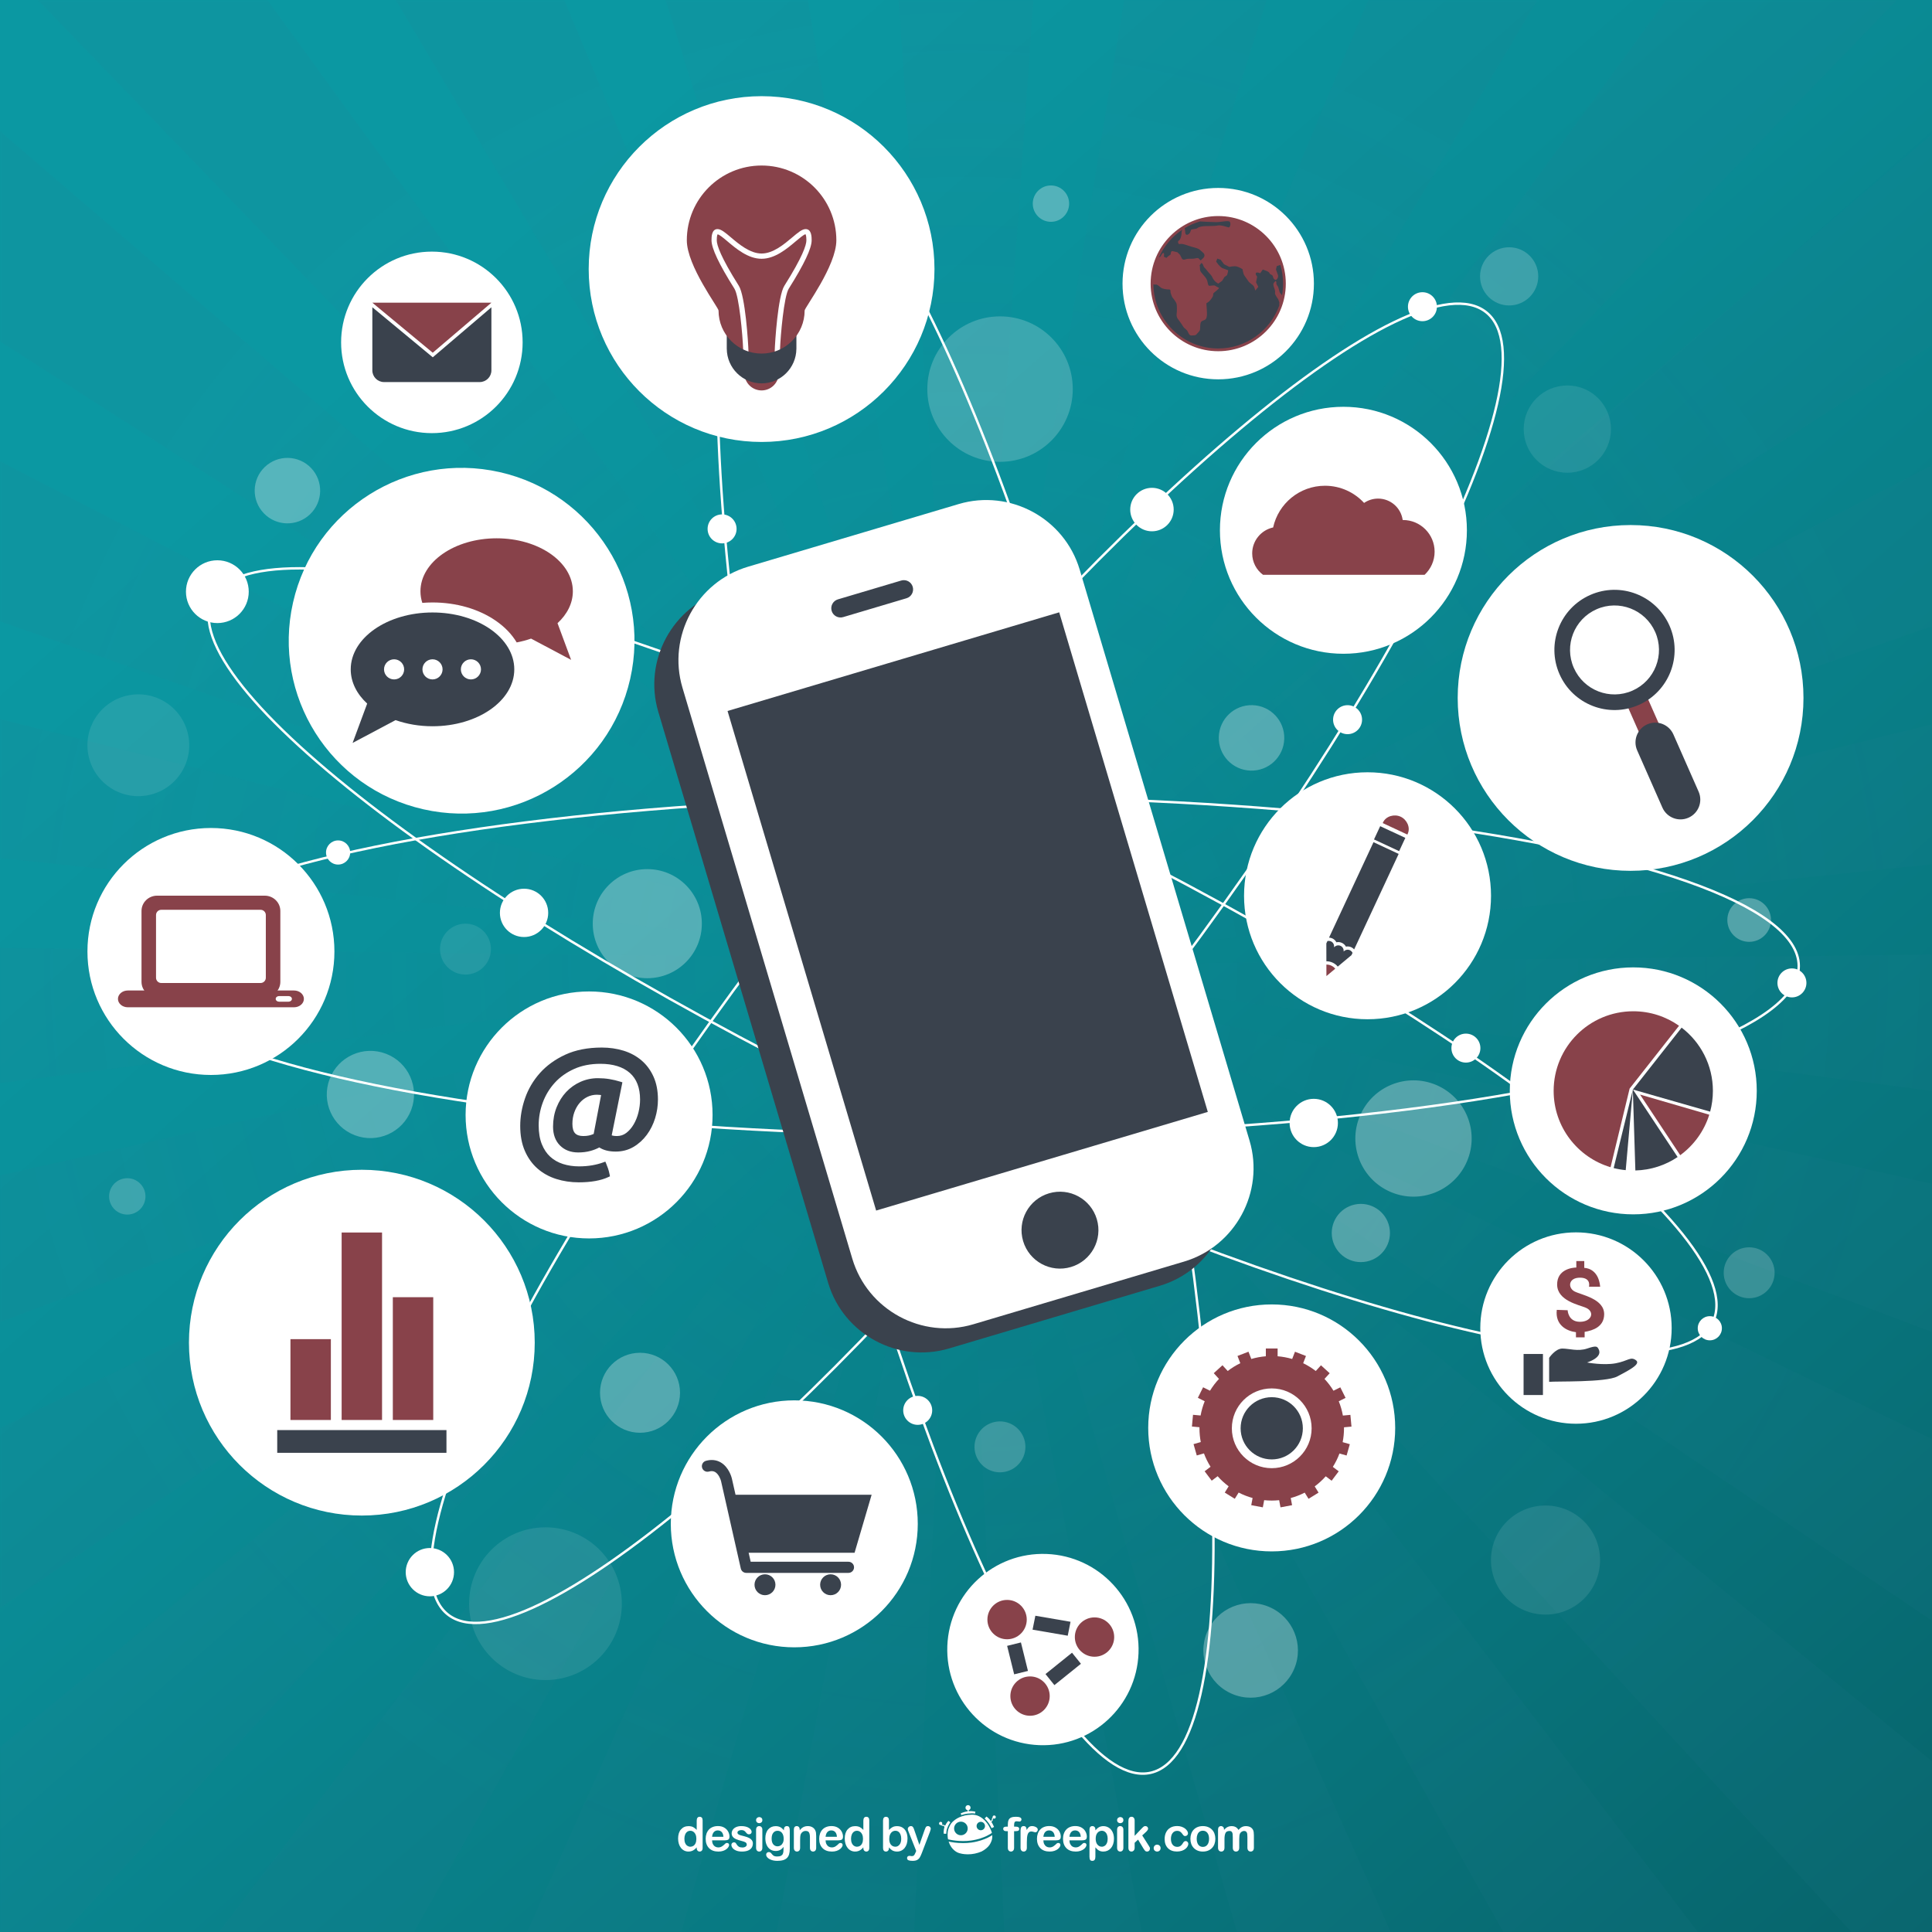 <?xml version="1.0" encoding="utf-8"?>
<!-- Generator: Adobe Illustrator 27.5.0, SVG Export Plug-In . SVG Version: 6.00 Build 0)  -->
<svg version="1.1" xmlns="http://www.w3.org/2000/svg" xmlns:xlink="http://www.w3.org/1999/xlink" x="0px" y="0px"
	 viewBox="0 0 800 800" style="enable-background:new 0 0 800 800;" xml:space="preserve">
<rect x="0" y="0" width="800" height="800" fill="#333333" stroke="none"/>
<g id="Background">
	<g>
		<linearGradient id="SVGID_1_" gradientUnits="userSpaceOnUse" x1="161.638" y1="128.922" x2="773.639" y2="824.922">
			<stop  offset="0" style="stop-color:#0B98A2"/>
			<stop  offset="0.276" style="stop-color:#0A8E98"/>
			<stop  offset="0.749" style="stop-color:#08747C"/>
			<stop  offset="1" style="stop-color:#07646B"/>
		</linearGradient>
		<rect style="fill:url(#SVGID_1_);" width="800" height="800"/>
		<defs>
			<filter id="Adobe_OpacityMaskFilter" filterUnits="userSpaceOnUse" x="0" y="0" width="800" height="800">
				<feColorMatrix  type="matrix" values="1 0 0 0 0  0 1 0 0 0  0 0 1 0 0  0 0 0 1 0"/>
			</filter>
		</defs>
		
			<mask maskUnits="userSpaceOnUse" x="0" y="0" width="800" height="800" id="SVGID_00000126307808724990872320000012078786210559903126_">
			<g style="filter:url(#Adobe_OpacityMaskFilter);">
				
					<radialGradient id="SVGID_00000013193979878173230370000013377864681635232414_" cx="400" cy="400" r="543.004" gradientUnits="userSpaceOnUse">
					<stop  offset="0.427" style="stop-color:#000000"/>
					<stop  offset="0.476" style="stop-color:#090909"/>
					<stop  offset="0.554" style="stop-color:#212121"/>
					<stop  offset="0.653" style="stop-color:#484848"/>
					<stop  offset="0.768" style="stop-color:#7E7E7E"/>
					<stop  offset="0.896" style="stop-color:#C2C2C2"/>
					<stop  offset="1" style="stop-color:#FFFFFF"/>
				</radialGradient>
				<rect style="fill:url(#SVGID_00000013193979878173230370000013377864681635232414_);" width="800" height="800"/>
			</g>
		</mask>
		
			<radialGradient id="SVGID_00000000222422912434710440000016127851746688159420_" cx="400" cy="400" r="400" gradientUnits="userSpaceOnUse">
			<stop  offset="0" style="stop-color:#277B9A;stop-opacity:0"/>
			<stop  offset="1" style="stop-color:#2F7C92"/>
		</radialGradient>
		
			<polygon style="opacity:0.3;mask:url(#SVGID_00000126307808724990872320000012078786210559903126_);fill:url(#SVGID_00000000222422912434710440000016127851746688159420_);" points="
			800,55.57 401.064,398.161 785.453,0 689.899,0 400.9,397.599 636.587,0 566.542,0 400.609,397.093 524.48,0 465.487,0 
			400.206,396.681 427.888,0 372.089,0 399.72,396.346 334.521,0 275.625,0 399.172,396.145 233.665,0 163.844,0 398.593,396.078 
			110.738,0 15.622,0 398.012,396.144 0,54.301 0,141.384 397.462,396.342 0,190.976 0,257.291 396.975,396.663 0,297.746 
			0,355.321 396.574,397.086 0,392.529 0,448.507 396.282,397.592 0,486.715 0,547.472 396.112,398.151 0,591.418 0,665.771 
			396.079,398.732 0,723.4 0,800 26.708,800 396.179,399.308 90.657,800 171.436,800 396.41,399.843 218.318,800 282.059,800 
			396.756,400.315 321.536,800 378.522,800 397.203,400.691 415.859,800 472.799,800 397.724,400.95 512.212,800 575.8,800 
			398.292,401.087 622.532,800 703,800 398.877,401.09 766.657,800 800,800 800,729.335 399.445,400.956 800,671.05 800,595.907 
			399.965,400.694 800,551.523 800,490.214 400.415,400.32 800,451.686 800,395.29 400.764,399.853 800,357.833 800,299.922 
			400.995,399.317 800,259.263 800,192.665 401.099,398.742 800,142.899 		"/>
	</g>
</g>
<g id="Objects">
	<g>
		<g>
			<g>
				<g>
					<g>
						<g>
							<ellipse style="fill:none;stroke:#FFFFFF;stroke-miterlimit:10;" cx="400" cy="400" rx="344.828" ry="70.02"/>
							<path style="fill:none;stroke:#FFFFFF;stroke-miterlimit:10;" d="M615.391,129.284
								c30.234,24.111-41.514,164.359-160.253,313.253c-118.739,148.894-239.506,250.052-269.74,225.941
								c-30.234-24.111,41.514-164.359,160.253-313.254S585.156,105.173,615.391,129.284z"/>
							<path style="fill:none;stroke:#FFFFFF;stroke-miterlimit:10;" d="M323.033,61.693
								c37.702-8.605,102.618,134.933,144.995,320.601c42.378,185.668,46.169,343.158,8.468,351.764
								c-37.701,8.604-102.618-134.933-144.995-320.602C289.123,227.788,285.332,70.298,323.033,61.693z"/>
							<path style="fill:none;stroke:#FFFFFF;stroke-miterlimit:10;" d="M87.907,248.125c16.779-34.841,169.477,3.899,341.059,86.53
								c171.583,82.629,297.078,177.859,280.3,212.701c-16.779,34.841-169.476-3.899-341.059-86.53
								C196.623,378.196,71.128,282.966,87.907,248.125z"/>
						</g>
						<g>
							<circle style="opacity:0.2;fill:#FFFFFF;" cx="414.095" cy="161.116" r="30.116"/>
							
								<ellipse transform="matrix(0.028 -1 1 0.028 198.056 814.979)" style="opacity:0.3;fill:#FFFFFF;" cx="517.994" cy="305.672" rx="13.552" ry="13.553"/>
							<circle style="opacity:0.1;fill:#FFFFFF;" cx="648.999" cy="177.679" r="18.069"/>
							
								<ellipse transform="matrix(0.723 -0.691 0.691 0.723 -107.454 138.388)" style="opacity:0.3;fill:#FFFFFF;" cx="118.958" cy="203.278" rx="13.552" ry="13.552"/>
							
								<ellipse transform="matrix(0.973 -0.23 0.23 0.973 -69.39 21.404)" style="opacity:0.1;fill:#FFFFFF;" cx="57.22" cy="308.684" rx="21.081" ry="21.081"/>
							<circle style="opacity:0.3;fill:#FFFFFF;" cx="268.032" cy="382.468" r="22.587"/>
							<circle style="opacity:0.1;fill:#FFFFFF;" cx="192.742" cy="393.008" r="10.54"/>
							
								<ellipse transform="matrix(0.356 -0.934 0.934 0.356 -324.63 435.306)" style="opacity:0.3;fill:#FFFFFF;" cx="153.591" cy="453.24" rx="18.069" ry="18.069"/>
							<circle style="opacity:0.3;fill:#FFFFFF;" cx="265.021" cy="576.716" r="16.563"/>
							<circle style="opacity:0.1;fill:#FFFFFF;" cx="225.87" cy="664.052" r="31.621"/>
							
								<ellipse transform="matrix(0.38 -0.925 0.925 0.38 -297.648 754.418)" style="opacity:0.2;fill:#FFFFFF;" cx="414.095" cy="599.303" rx="10.541" ry="10.541"/>
							
								<ellipse transform="matrix(0.387 -0.922 0.922 0.387 -312.896 896.432)" style="opacity:0.3;fill:#FFFFFF;" cx="517.994" cy="683.627" rx="19.575" ry="19.575"/>
							
								<ellipse transform="matrix(0.979 -0.206 0.206 0.979 -92.999 126.829)" style="opacity:0.3;fill:#FFFFFF;" cx="563.168" cy="510.461" rx="12.047" ry="12.047"/>
							
								<ellipse transform="matrix(0.388 -0.921 0.921 0.388 -76.047 828.044)" style="opacity:0.3;fill:#FFFFFF;" cx="585.755" cy="471.31" rx="24.093" ry="24.093"/>
							<circle style="opacity:0.1;fill:#FFFFFF;" cx="639.964" cy="645.982" r="22.587"/>
							<circle style="opacity:0.2;fill:#FFFFFF;" cx="724.288" cy="527.024" r="10.541"/>
							<circle style="opacity:0.3;fill:#FFFFFF;" cx="724.288" cy="380.962" r="9.034"/>
							<circle style="opacity:0.2;fill:#FFFFFF;" cx="624.906" cy="114.436" r="12.047"/>
							<circle style="opacity:0.3;fill:#FFFFFF;" cx="435.176" cy="84.32" r="7.529"/>
							<circle style="opacity:0.2;fill:#FFFFFF;" cx="52.703" cy="495.402" r="7.529"/>
						</g>
						<g>
							<g>
								<circle style="fill:#FFFFFF;" cx="477" cy="211" r="9"/>
							</g>
							<circle style="fill:#FFFFFF;" cx="558" cy="298" r="6"/>
							<circle style="fill:#FFFFFF;" cx="742" cy="407" r="6"/>
							<circle style="fill:#FFFFFF;" cx="178" cy="651" r="10"/>
							<circle style="fill:#FFFFFF;" cx="380" cy="584" r="6"/>
							<circle style="fill:#FFFFFF;" cx="607" cy="434" r="6"/>
							<circle style="fill:#FFFFFF;" cx="708" cy="550" r="5"/>
							<circle style="fill:#FFFFFF;" cx="217" cy="378" r="10"/>
							<circle style="fill:#FFFFFF;" cx="140" cy="353" r="5"/>
							<circle style="fill:#FFFFFF;" cx="90" cy="245" r="13"/>
							<circle style="fill:#FFFFFF;" cx="299" cy="219" r="6"/>
							<circle style="fill:#FFFFFF;" cx="589" cy="127" r="6"/>
							<circle style="fill:#FFFFFF;" cx="544" cy="465" r="10"/>
						</g>
					</g>
					<g>
						<g>
							
								<ellipse transform="matrix(0.221 -0.975 0.975 0.221 -109.75 393.124)" style="fill:#FFFFFF;" cx="191.218" cy="265.264" rx="71.591" ry="71.592"/>
							<g>
								<path style="fill:#3A424D;" d="M179.091,253.612c-18.7,0-33.862,10.547-33.862,23.557c0,5.32,2.538,10.226,6.813,14.169
									l-6.035,16.294l17.796-9.446c4.594,1.62,9.786,2.54,15.288,2.54c18.702,0,33.864-10.547,33.864-23.557
									C212.955,264.159,197.793,253.612,179.091,253.612z"/>
								<g>
									<path style="fill:#FFFFFF;" d="M163.184,281.338c-2.3,0-4.169-1.871-4.169-4.169c0-2.299,1.869-4.169,4.169-4.169
										s4.168,1.87,4.168,4.169C167.352,279.467,165.484,281.338,163.184,281.338z"/>
									<path style="fill:#FFFFFF;" d="M179.093,281.338c-2.298,0-4.169-1.871-4.169-4.169c0-2.299,1.871-4.169,4.169-4.169
										c2.298,0,4.169,1.87,4.169,4.169C183.262,279.467,181.391,281.338,179.093,281.338z"/>
									<path style="fill:#FFFFFF;" d="M195,281.338c-2.298,0-4.169-1.871-4.169-4.169c0-2.299,1.871-4.169,4.169-4.169
										c2.299,0,4.168,1.87,4.168,4.169C199.168,279.467,197.299,281.338,195,281.338z"/>
								</g>
								<g>
									<path style="fill:#88424A;" d="M237.205,244.847c0-12.123-14.126-21.949-31.552-21.949
										c-17.425,0-31.551,9.827-31.551,21.949c0,1.647,0.27,3.249,0.764,4.793c1.395-0.112,2.806-0.174,4.226-0.174
										c9.885,0,19.228,2.714,26.313,7.642c3.694,2.57,6.57,5.592,8.549,8.908c2.073-0.395,4.067-0.922,5.946-1.586l16.583,8.803
										l-5.624-15.183C234.841,254.374,237.205,249.803,237.205,244.847z"/>
								</g>
							</g>
						</g>
						<g>
							<g>
								<g>
									<path style="fill:#FFFFFF;" d="M577.72,591.268c0-28.24-22.894-51.134-51.134-51.134c-28.24,0-51.133,22.893-51.133,51.134
										c0,28.24,22.893,51.133,51.133,51.133C554.825,642.4,577.72,619.508,577.72,591.268z"/>
								</g>
							</g>
							<g>
								<path style="fill:#88424A;" d="M556.522,591.43c0-0.14-0.004-0.277-0.006-0.416l3.102-0.288l-0.45-4.857l-3.109,0.288
									c-0.367-2.054-0.942-4.035-1.705-5.922l2.818-1.402l-2.175-4.366l-2.831,1.409c-1.073-1.757-2.321-3.396-3.722-4.891
									l2.149-2.358l-3.603-3.285l-2.157,2.364c-1.617-1.244-3.363-2.329-5.219-3.226l1.16-2.993l-4.548-1.763l-1.164,2.999
									c-1.933-0.569-3.95-0.949-6.026-1.117v-3.232h-4.877v3.232c-2.075,0.168-4.091,0.548-6.023,1.116l-1.167-3.008l-4.548,1.762
									l1.164,3.002c-1.853,0.897-3.6,1.979-5.216,3.224l-2.17-2.38l-3.605,3.286l2.162,2.371
									c-1.397,1.493-2.646,3.128-3.717,4.884l-2.857-1.421l-2.173,4.366l2.838,1.413c-0.761,1.883-1.337,3.859-1.705,5.91
									l-3.14-0.291l-0.45,4.858l3.128,0.29c-0.001,0.146-0.005,0.295-0.005,0.442c0,1.949,0.188,3.853,0.544,5.698l-2.997,0.852
									l1.335,4.692l2.974-0.847c0.725,1.951,1.645,3.805,2.739,5.54l-2.458,1.857l2.94,3.892l2.446-1.848
									c1.369,1.547,2.897,2.952,4.56,4.188l-1.605,2.592l4.147,2.567l1.596-2.577c1.824,0.942,3.759,1.7,5.778,2.254l-0.556,2.971
									l4.795,0.895l0.555-2.967c1.027,0.108,2.071,0.163,3.13,0.163c1.037,0,2.063-0.053,3.074-0.156l0.555,2.966l4.795-0.896
									l-0.554-2.961c2.022-0.55,3.959-1.304,5.785-2.243l1.59,2.567l4.148-2.567l-1.597-2.575
									c1.666-1.235,3.196-2.638,4.571-4.185l2.433,1.836l2.94-3.892l-2.436-1.84c1.098-1.735,2.022-3.593,2.748-5.545l2.953,0.839
									l1.334-4.691l-2.969-0.844C556.33,595.307,556.522,593.391,556.522,591.43z M526.599,607.944
									c-9.121,0-16.516-7.393-16.516-16.515c0-9.122,7.394-16.516,16.516-16.516c9.122,0,16.516,7.393,16.516,16.516
									C543.114,600.551,535.721,607.944,526.599,607.944z"/>
								<path style="fill:#3A424D;" d="M526.6,578.544c-7.116,0-12.885,5.77-12.885,12.886c0,7.115,5.769,12.885,12.885,12.885
									c7.116,0,12.884-5.77,12.884-12.885C539.483,584.313,533.716,578.544,526.6,578.544z"/>
							</g>
						</g>
						<g>
							<g>
								<g>
									<path style="fill:#FFFFFF;" d="M216.41,141.77c0-20.755-16.826-37.581-37.582-37.581c-20.755,0-37.58,16.826-37.58,37.581
										c0,20.755,16.825,37.581,37.58,37.581C199.584,179.351,216.41,162.525,216.41,141.77z"/>
								</g>
							</g>
							<g>
								<g>
									<path style="fill:#3A424D;" d="M179.2,147.954l-25.022-20.732v2.955v17.066v6.122c0,2.662,2.178,4.84,4.84,4.84h39.622
										c2.662,0,4.84-2.178,4.84-4.84v-6.122v-17.066v-2.932L179.2,147.954z"/>
								</g>
								<polygon style="fill:#88424A;" points="179.186,146.058 154.178,125.336 203.48,125.336 								"/>
							</g>
						</g>
						<g>
							<g>
								<g>
									<path style="fill:#FFFFFF;" d="M746.781,289c0-39.539-32.053-71.591-71.592-71.591c-39.538,0-71.589,32.052-71.589,71.591
										s32.051,71.592,71.589,71.592C714.728,360.592,746.781,328.539,746.781,289z"/>
								</g>
							</g>
							<g>
								<g>
									<path style="fill:#88424A;" d="M693.251,325.18c-2.266,0.998-4.91-0.027-5.908-2.292l-13.824-31.355l8.196-3.616
										l13.826,31.357C696.539,321.537,695.513,324.182,693.251,325.18z"/>
								</g>
								<g>
									<path style="fill:#3A424D;" d="M699.164,338.596c-4.141,1.826-8.978-0.051-10.803-4.191l-10.441-23.678
										c-1.824-4.142,0.052-8.979,4.191-10.806c4.145-1.826,8.983,0.053,10.808,4.193l10.438,23.678
										C705.184,331.933,703.306,336.77,699.164,338.596z"/>
								</g>
								<path style="fill:#3A424D;" d="M658.493,246.354c-12.577,5.546-18.276,20.238-12.73,32.813
									c5.546,12.577,20.234,18.277,32.811,12.731c12.578-5.545,18.278-20.235,12.732-32.813
									C685.763,246.509,671.071,240.808,658.493,246.354z M675.965,285.976c-9.306,4.104-20.175-0.115-24.279-9.421
									c-4.102-9.304,0.116-20.174,9.42-24.278c9.306-4.102,20.175,0.116,24.277,9.421
									C689.484,271.004,685.269,281.872,675.965,285.976z"/>
							</g>
						</g>
						<g>
							<g>
								<g>
									<path style="fill:#FFFFFF;" d="M138.474,393.987c0-28.24-22.894-51.133-51.134-51.133
										c-28.24,0-51.132,22.893-51.132,51.133c0,28.24,22.893,51.132,51.132,51.132
										C115.58,445.119,138.474,422.227,138.474,393.987z"/>
								</g>
							</g>
							<g>
								<path style="fill:#88424A;" d="M109.634,370.878h-44.59c-3.554,0-6.447,2.838-6.447,6.326v29.358
									c0,3.488,2.893,6.326,6.447,6.326h44.59c3.557,0,6.449-2.838,6.449-6.326v-29.358
									C116.083,373.716,113.191,370.878,109.634,370.878z M110.072,378.892v25.983c0,1.193-0.971,2.165-2.165,2.165H66.774
									c-1.194,0-2.166-0.972-2.166-2.165v-25.983c0-1.193,0.972-2.164,2.166-2.164h41.133
									C109.101,376.728,110.072,377.698,110.072,378.892z"/>
								<path style="fill:#88424A;" d="M121.739,410.14H52.941c-2.264,0-4.099,1.558-4.099,3.478c0,1.92,1.835,3.478,4.099,3.478
									h68.798c2.264,0,4.098-1.558,4.098-3.478C125.837,411.697,124.003,410.14,121.739,410.14z M119.504,414.775h-3.975
									c-0.754,0-1.365-0.519-1.365-1.158c0-0.641,0.611-1.16,1.365-1.16h3.975c0.754,0,1.366,0.52,1.366,1.16
									C120.87,414.257,120.258,414.775,119.504,414.775z"/>
							</g>
						</g>
						<g>
							<g>
								<g>
									<path style="fill:#FFFFFF;" d="M692.202,549.917c0-21.884-17.741-39.624-39.624-39.624
										c-21.884,0-39.623,17.74-39.623,39.624s17.739,39.624,39.623,39.624C674.461,589.541,692.202,571.801,692.202,549.917z"/>
								</g>
							</g>
							<g>
								<g>
									<rect x="630.881" y="560.653" style="fill:#3A424D;" width="8.017" height="16.997"/>
									<path style="fill:#3A424D;" d="M641.466,572.198v-9.942c0,0,2.566-3.848,5.451-3.848c2.888,0,6.414,1.282,10.263,0
										c3.85-1.283,4.17-0.963,4.812,0.32c0.641,1.282,0.64,3.527-4.812,5.452c0,0,6.737,1.283,11.868,0.321
										c5.132-0.963,6.093-2.887,8.337-1.283c2.246,1.604-2.886,4.169-7.695,6.734
										C664.878,572.519,644.031,571.879,641.466,572.198z"/>
								</g>
								<path style="fill:#88424A;" d="M664.251,544.332c0.149-6.59-9.436-8.087-12.282-9.586c-2.844-1.497-2.548-5.69,2.246-5.69
									c4.793,0,3.746,3.743,3.746,3.743h4.641c-0.749-7.938-6.59-7.787-6.59-7.787v-2.845h-3.294v2.694
									c-1.647,0-8.083,0.749-7.938,7.189c0.148,6.59,9.057,8.261,11.832,9.437c3.894,1.646,2.545,5.841-2.398,5.841
									c-4.941,0-5.09-4.793-5.09-4.793l-4.495-0.15c-0.727,6.4,4.201,8.78,7.939,9.249v2.135h3.593v-2.27
									C659.765,550.904,664.137,549.334,664.251,544.332z"/>
							</g>
						</g>
						<g>
							<g>
								<g>
									<path style="fill:#FFFFFF;" d="M295.06,461.673c0-28.24-22.894-51.133-51.134-51.133c-28.24,0-51.132,22.893-51.132,51.133
										c0,28.241,22.893,51.134,51.132,51.134C272.167,512.807,295.06,489.914,295.06,461.673z"/>
								</g>
							</g>
							<path style="fill:#3A424D;" d="M270.618,445.844c-1.214-2.705-2.901-4.986-5.018-6.781c-2.104-1.785-4.6-3.132-7.419-4.001
								c-2.791-0.858-5.812-1.294-8.98-1.294c-5.805,0-10.898,0.995-15.14,2.957c-4.231,1.961-7.776,4.534-10.536,7.649
								c-2.756,3.111-4.822,6.629-6.138,10.454c-1.311,3.805-1.976,7.637-1.976,11.388c0,3.94,0.644,7.416,1.913,10.331
								c1.271,2.926,3.039,5.392,5.253,7.332c2.208,1.931,4.819,3.382,7.761,4.313c2.91,0.92,6.035,1.387,9.29,1.387
								c5.04,0,9.16-0.728,12.245-2.165l0.699-0.324l-0.146-0.758c-0.174-0.904-0.391-1.738-0.645-2.482
								c-0.26-0.753-0.508-1.402-0.758-1.987l-0.37-0.864l-0.882,0.327c-1.362,0.505-2.904,0.91-4.583,1.203
								c-1.681,0.293-3.512,0.441-5.439,0.441c-2.367,0-4.603-0.332-6.647-0.988c-2.009-0.646-3.774-1.651-5.247-2.991
								c-1.467-1.335-2.644-3.09-3.498-5.216c-0.862-2.147-1.3-4.771-1.3-7.802c0-3.243,0.574-6.431,1.707-9.472
								c1.128-3.035,2.795-5.779,4.955-8.154c2.154-2.366,4.845-4.287,7.999-5.708c3.151-1.419,6.809-2.139,10.872-2.139
								c5.255,0,9.364,1.271,12.211,3.777c2.812,2.474,4.238,6.184,4.238,11.025c0,1.739-0.226,3.537-0.672,5.341
								c-0.443,1.792-1.105,3.447-1.967,4.922c-0.845,1.445-1.878,2.642-3.068,3.555c-1.137,0.869-2.417,1.291-3.914,1.291
								c-0.515,0-1.042-0.046-1.57-0.139c-0.204-0.034-0.388-0.085-0.555-0.153l4.428-21.954l-0.848-0.267
								c-1.456-0.458-2.969-0.818-4.495-1.069c-1.528-0.252-3.151-0.379-4.825-0.379c-2.526,0-4.948,0.511-7.202,1.519
								c-2.242,1.005-4.225,2.414-5.895,4.188c-1.664,1.772-3.002,3.907-3.977,6.346c-0.978,2.441-1.473,5.139-1.473,8.02
								c0,3.268,0.969,5.892,2.88,7.801c1.91,1.912,4.453,2.881,7.557,2.881c1.833,0,3.542-0.217,5.081-0.645
								c1.312-0.363,2.533-0.845,3.637-1.432c1.736,1.137,4.009,1.711,6.77,1.711c2.726,0,5.212-0.65,7.39-1.935
								c2.135-1.26,3.987-2.938,5.506-4.989c1.502-2.03,2.661-4.346,3.443-6.881c0.777-2.523,1.17-5.122,1.17-7.73
								C272.442,451.723,271.828,448.541,270.618,445.844z M247.189,453.303c0.441,0,0.868,0.028,1.268,0.082
								c0.143,0.02,0.291,0.042,0.444,0.068l-3.072,16.092c-0.72,0.306-1.375,0.522-1.954,0.643c-0.7,0.147-1.494,0.223-2.356,0.223
								c-1.537,0-2.679-0.387-3.395-1.15c-0.733-0.783-1.105-2.094-1.105-3.898c0-1.71,0.268-3.32,0.796-4.788
								c0.524-1.463,1.254-2.756,2.17-3.841c0.906-1.069,1.989-1.92,3.219-2.525C244.425,453.607,245.765,453.303,247.189,453.303z"
								/>
						</g>
						<g>
							<g>
								<g>
									<circle style="fill:#FFFFFF;" cx="315.356" cy="111.415" r="71.591"/>
								</g>
							</g>
							<g>
								<path style="fill:#88424A;" d="M308.251,148.574v6.062h0.003c0.041,3.89,3.204,7.031,7.103,7.031
									c3.898,0,7.061-3.141,7.101-7.031h0.003v-6.062H308.251z"/>
								<path style="fill:#3A424D;" d="M300.939,132.176v12.299h0.007c0.082,7.893,6.5,14.268,14.411,14.268
									c7.912,0,14.328-6.375,14.409-14.268h0.009v-12.299H300.939z"/>
								<path style="fill:#88424A;" d="M346.316,99.499c0-17.098-13.861-30.959-30.959-30.959c-17.1,0-30.961,13.861-30.961,30.959
									c0,10.615,13.136,27.877,13.136,29.084c0,9.845,7.979,17.825,17.825,17.825c9.843,0,17.825-7.98,17.825-17.825
									C333.182,127.376,346.316,110.114,346.316,99.499z"/>
								<path style="fill:#FFFFFF;" d="M333.602,94.859c-1.475,0-3.171,1.433-5.522,3.416c-3.348,2.829-7.935,6.703-12.723,6.703
									c-4.79,0-9.377-3.874-12.725-6.704c-2.349-1.982-4.045-3.416-5.522-3.416c-2.487,0-2.487,3.371-2.487,4.64
									c0,3.354,3.1,9.901,9.474,20.018c2.014,3.196,3.41,19.385,3.629,25.158c0.712,0.337,1.44,0.642,2.199,0.885
									c-0.099-3.866-1.336-22.997-3.987-27.203c-7.553-11.986-9.139-16.87-9.139-18.858c0-2.017,0.33-2.444,0.315-2.463
									c0.684,0.006,2.585,1.611,4.113,2.902c3.605,3.045,8.543,7.216,14.13,7.216c5.585,0,10.522-4.171,14.128-7.216
									c1.533-1.293,3.436-2.903,4.052-2.936c0.017,0.015,0.377,0.384,0.377,2.497c0,1.988-1.586,6.872-9.139,18.858
									c-2.652,4.206-3.89,23.337-3.988,27.203c0.76-0.243,1.489-0.547,2.201-0.885c0.22-5.773,1.614-21.961,3.629-25.158
									c6.375-10.117,9.473-16.665,9.473-20.018C336.089,98.23,336.089,94.859,333.602,94.859z"/>
							</g>
						</g>
						<g>
							<g>
								<g>
									<path style="fill:#FFFFFF;" d="M221.423,555.969c0-39.539-32.054-71.592-71.592-71.592
										c-39.538,0-71.59,32.053-71.59,71.592c0,39.538,32.052,71.59,71.59,71.59C189.369,627.559,221.423,595.507,221.423,555.969
										z"/>
								</g>
							</g>
							<g>
								<rect x="114.794" y="592.167" style="fill:#3A424D;" width="70.076" height="9.413"/>
								<g>
									<rect x="120.269" y="554.515" style="fill:#88424A;" width="16.735" height="33.47"/>
									<rect x="141.465" y="510.356" style="fill:#88424A;" width="16.733" height="77.628"/>
									<rect x="162.661" y="537.144" style="fill:#88424A;" width="16.734" height="50.84"/>
								</g>
							</g>
						</g>
						<g>
							<g>
								<g>
									<path style="fill:#FFFFFF;" d="M544.063,117.447c0-21.883-17.74-39.624-39.624-39.624
										c-21.883,0-39.623,17.74-39.623,39.624c0,21.884,17.74,39.624,39.623,39.624
										C526.322,157.071,544.063,139.331,544.063,117.447z"/>
								</g>
							</g>
							<g>
								<path style="fill:#3A424D;" d="M532.163,117.447c0,15.312-12.412,27.725-27.725,27.725
									c-15.311,0-27.724-12.413-27.724-27.725c0-15.312,12.412-27.724,27.724-27.724
									C519.751,89.723,532.163,102.135,532.163,117.447z"/>
								<g>
									<path style="fill:#88424A;" d="M504.438,89.461c-15.431,0-27.985,12.554-27.985,27.985
										c0,15.432,12.555,27.986,27.985,27.986c15.432,0,27.985-12.554,27.985-27.986
										C532.424,102.016,519.87,89.461,504.438,89.461z M503.583,91.976c2.182,0,4.985-0.779,5.608-0.156
										c0.624,0.624,0.156,2.493-0.467,2.337c-0.624-0.155-3.271-1.09-4.518-0.778c-1.245,0.312-5.141,0.156-6.076,0.312
										c-0.934,0.156-1.869,0.312-2.336,0.779c-0.467,0.466-2.493,0.312-2.649,0.778c-0.154,0.468-0.31,1.402-1.245,1.87
										c-0.935,0.467-1.091-0.623-1.091-0.623s-0.077-1.373-0.229-2.037c1.951-1.18,4.06-2.117,6.293-2.773
										C497.955,91.751,501.727,91.976,503.583,91.976z M489.624,95.065c-0.208,0.339-0.373,0.785-0.373,1.429
										c0,1.402-0.624,2.96-1.091,3.116c-0.467,0.156-0.467,0.779-0.155,1.246c0.311,0.467,0.468,0,1.558,0.156
										c1.091,0.156,2.96,0.935,4.206,1.247c1.247,0.311,2.338,0.623,2.96,1.091c0.623,0.467,1.713,1.557,1.713,1.557
										s0.936,1.091-0.466,2.181c-0.381,0.296-0.609,0.544-0.744,0.752c-0.255-0.179-0.623-0.465-0.814-0.753
										c-0.311-0.467-1.09-0.156-2.024,0c-0.935,0.157-2.337-0.156-3.583,0.312c-1.247,0.468-1.559-0.623-1.559-0.623
										l-0.622-1.246l-1.092-1.09c0,0-1.246-0.312-2.025-0.467c-0.778-0.157-0.778,1.402-0.778,1.402l-1.09,0.778l-0.624,0.623
										l-1.091-0.467c0,0,0.311-1.558-0.154-1.558c-0.469,0-0.779,0.623-1.092,1.246c-0.185,0.374-0.54,0.523-0.795,0.583
										C481.977,101.878,485.378,97.884,489.624,95.065z M504.438,144.298c-14.713,0-26.698-11.895-26.847-26.574
										c0.281,0.104,0.621,0.184,0.91,0.112c0.622-0.156,1.402,0.623,2.181,1.246c0.779,0.623,2.649,0.779,3.428,0.779
										c0.778,0,0.467,0.778,0.623,1.401c0.155,0.624,0.623,1.714,0.623,1.714s1.713,2.026,1.869,2.96
										c0.156,0.935,0.156,2.805,0,4.051c-0.156,1.246,0.468,2.025,0.468,2.025s1.558,2.026,2.181,3.116
										c0.623,1.09,1.558,1.09,2.182,2.648c0.623,1.558,1.558,1.09,2.024,1.09c0.468,0,1.091,0,1.403-0.468
										c0.31-0.467,1.245-1.09,1.401-1.869c0.156-0.779,0-2.025,0.311-2.96c0.311-0.935,1.713-0.78,2.181-1.559
										c0.468-0.779,0.468-1.869,0.312-4.206c-0.13-1.948-0.151-2.163-0.155-2.182l1.09-0.778c0,0,1.714-1.714,1.714-2.649
										c0-0.936,0.155-0.779,1.245-1.713c1.091-0.935,1.247-1.247,1.247-1.247s-1.247-0.624-1.714-0.936
										c-0.468-0.311-2.025,0.157-2.492,0c-0.468-0.155-0.468-1.246-0.779-2.18c-0.312-0.935-0.936-1.558-1.869-2.648
										c-0.935-1.091-1.091-1.246-1.091-2.338c0-1.09-0.156-1.245-0.156-1.245l0.759-1.012l0.488,0.39c0,0,0.311,0.623,0.466,1.09
										c0.157,0.467,0.468,0.467,1.402,1.713c0.936,1.247,1.714,1.714,2.182,2.805c0.468,1.09,1.401,1.869,1.401,1.869
										l1.012,0.701l1.637-1.168l0.935-1.558l1.09-0.779l0.311-1.09l0.156-0.935c0,0-2.025-0.779-2.493-0.935
										c-0.468-0.156-1.558-1.402-1.558-1.402l-0.935-1.247l0.468-1.247l1.402,0.467l1.401,1.869l2.182,1.091
										c0,0,2.024-0.467,3.115-0.155c1.091,0.312,2.337,1.09,2.337,1.09s0.312,1.558,0.467,2.025
										c0.157,0.467,1.092,1.714,1.092,1.714l1.09,1.557l1.091,0.935c0,0,0.935,0.467,1.245,1.558
										c0.313,1.09,0.313,1.09,0.313,1.09l1.246-1.558l-0.935-1.869l0.467-2.337c0,0-0.935-1.09-0.467-1.558
										c0.467-0.467,1.714,0.155,1.714,0.155l1.09-1.557l1.247,0.467c0,0,1.401,0.468,1.558,1.09
										c0.155,0.624,1.246,0.468,1.401,1.403c0.156,0.935,0.935,1.558,1.402,1.246s0.935-1.246,0.623-2.025
										c-0.31-0.779-0.778-2.181-0.778-2.181l0.311-1.402l1.401-0.468l0.067-0.088c0.75,2.47,1.157,5.088,1.157,7.8
										c0,1.645-0.149,3.254-0.434,4.817l-0.946-1.155c0,0-0.467-1.714-0.623-2.181c-0.156-0.467-0.779-0.934-0.779-1.558
										c0-0.623,0-0.623,0-0.623l-0.312-0.467c-0.467,0.778-1.401,0.778-0.623,2.804c0.779,2.025,0.156,2.025,0.467,2.805
										c0.313,0.778,1.247,2.025,1.247,2.025l0.467,1.402c0,0-0.114,0.808-0.063,1.264
										C525.945,136.902,516.04,144.298,504.438,144.298z"/>
									<path style="fill:#3A424D;" d="M503.272,130.767c-0.624,0.312-0.156,0.935-0.624,1.713
										c-0.467,0.78-1.091,1.402-1.091,2.026c0,0.623,1.403,1.246,1.403,1.246l1.09-1.559l0.157-1.558l0.777-0.467l0.624-1.09
										l-1.247-0.624L503.272,130.767z"/>
									<path style="fill:#3A424D;" d="M486.446,102.569c0.468,0.312,1.247-0.155,1.247-0.155l-0.156-0.935l-1.246-0.311
										C485.668,102.103,485.978,102.258,486.446,102.569z"/>
								</g>
							</g>
						</g>
						<g>
							<g>
								<g>
									<path style="fill:#FFFFFF;" d="M727.438,451.704c0-28.239-22.894-51.133-51.134-51.133
										c-28.239,0-51.132,22.894-51.132,51.133c0,28.24,22.893,51.133,51.132,51.133
										C704.544,502.837,727.438,479.944,727.438,451.704z"/>
								</g>
							</g>
							<g>
								<path style="fill:#3A424D;" d="M694.666,479.102l-18.542-27.983l1.048,33.546
									C683.638,484.496,689.643,482.476,694.666,479.102z"/>
								<path style="fill:#3A424D;" d="M696.319,425.522l-20.173,25.63l31.989,9.157c0.738-2.74,1.139-5.62,1.139-8.594
									C709.274,441.035,704.192,431.547,696.319,425.522z"/>
								<path style="fill:#3A424D;" d="M673.172,484.533l2.961-33.382l-7.953,32.522
									C669.799,484.084,671.468,484.373,673.172,484.533z"/>
								<g>
									<path style="fill:#88424A;" d="M695.256,424.744c-5.362-3.775-11.895-6-18.952-6c-18.208,0-32.971,14.762-32.971,32.971
										c0,14.941,9.943,27.555,23.569,31.603l7.892-32.564L695.256,424.744z"/>
									<path style="fill:#88424A;" d="M695.742,478.341c5.626-4.114,9.902-9.964,12.031-16.767l-28.663-8.333L695.742,478.341z"/>
								</g>
							</g>
						</g>
						<g>
							<g>
								<g>
									<path style="fill:#FFFFFF;" d="M607.41,219.578c0-28.24-22.895-51.133-51.134-51.133c-28.24,0-51.133,22.893-51.133,51.133
										c0,28.24,22.892,51.133,51.133,51.133C584.516,270.711,607.41,247.818,607.41,219.578z"/>
								</g>
							</g>
							<g>
								<path style="fill:#88424A;" d="M594.043,228.444c0-7.246-5.874-13.121-13.121-13.121c-0.033,0-0.065,0.003-0.099,0.003
									c-0.691-5.009-4.986-8.868-10.185-8.868c-2.152,0-4.148,0.662-5.8,1.792c-4.019-4.371-9.782-7.111-16.187-7.111
									c-10.522,0-19.314,7.395-21.474,17.271c-4.955,1.066-8.669,5.471-8.669,10.744c0,3.64,1.771,6.865,4.494,8.866h66.885
									C592.444,235.624,594.043,232.221,594.043,228.444z"/>
							</g>
						</g>
						<g>
							<g>
								<g>
									<path style="fill:#FFFFFF;" d="M380.029,630.987c0-28.239-22.894-51.132-51.134-51.132
										c-28.24,0-51.133,22.892-51.133,51.132c0,28.241,22.893,51.134,51.133,51.134
										C357.135,682.121,380.029,659.229,380.029,630.987z"/>
								</g>
							</g>
							<g>
								<g>
									<g>
										<path style="fill:#3A424D;" d="M351.332,651.298h-42.334c-1.078,0-2.011-0.746-2.248-1.797l-8.199-36.274
											c-0.179-0.712-0.99-2.855-2.445-3.699c-0.72-0.417-1.529-0.479-2.55-0.193c-1.225,0.342-2.497-0.372-2.84-1.598
											c-0.343-1.227,0.372-2.498,1.598-2.842c2.217-0.621,4.341-0.391,6.139,0.665c3.389,1.989,4.476,6.151,4.588,6.619
											l7.8,34.509h40.492c1.273,0,2.305,1.032,2.305,2.306C353.637,650.266,352.605,651.298,351.332,651.298z"/>
									</g>
									<path style="fill:#3A424D;" d="M321.092,656.209c0-2.393-1.939-4.333-4.332-4.333c-2.394,0-4.332,1.94-4.332,4.333
										c0,2.393,1.939,4.333,4.332,4.333C319.153,660.542,321.092,658.602,321.092,656.209z"/>
									<path style="fill:#3A424D;" d="M348.267,656.209c0-2.393-1.939-4.333-4.332-4.333c-2.394,0-4.332,1.94-4.332,4.333
										c0,2.393,1.939,4.333,4.332,4.333C346.328,660.542,348.267,658.602,348.267,656.209z"/>
								</g>
								<polygon style="fill:#3A424D;" points="301.57,618.945 360.924,618.945 353.858,642.971 308.635,642.971 								"/>
							</g>
						</g>
						<g>
							<g>
								<g>
									
										<ellipse transform="matrix(0.038 -0.999 0.999 0.038 -266.993 1088.802)" style="fill:#FFFFFF;" cx="432.147" cy="683.106" rx="39.624" ry="39.624"/>
								</g>
							</g>
							<g>
								<g>
									<circle style="fill:#88424A;" cx="426.516" cy="702.315" r="8.146"/>
									<path style="fill:#88424A;" d="M425.158,670.637c0,4.499-3.647,8.146-8.147,8.146c-4.499,0-8.146-3.647-8.146-8.146
										c0-4.499,3.647-8.146,8.146-8.146C421.512,662.491,425.158,666.138,425.158,670.637z"/>
									<path style="fill:#88424A;" d="M461.363,677.878c0,4.498-3.647,8.145-8.146,8.145c-4.498,0-8.147-3.647-8.147-8.145
										c0-4.5,3.648-8.147,8.147-8.147C457.716,669.731,461.363,673.378,461.363,677.878z"/>
									<g>
										<polygon style="fill:#3A424D;" points="428.722,669.042 427.563,674.81 442.127,677.313 443.285,671.545 										"/>
										
											<rect x="418.128" y="680.657" transform="matrix(0.971 -0.24 0.24 0.971 -152.329 120.946)" style="fill:#3A424D;" width="5.883" height="12.146"/>
									</g>
								</g>
								
									<rect x="433.285" y="687.929" transform="matrix(0.779 -0.627 0.627 0.779 -335.941 428.967)" style="fill:#3A424D;" width="14.097" height="5.883"/>
							</g>
						</g>
						<g>
							<g>
								<g>
									<path style="fill:#FFFFFF;" d="M617.4,370.918c0-28.24-22.894-51.133-51.134-51.133c-28.239,0-51.132,22.893-51.132,51.133
										c0,28.24,22.893,51.132,51.132,51.132C594.507,422.051,617.4,399.159,617.4,370.918z"/>
								</g>
							</g>
							<g>
								<path style="fill:#3A424D;" d="M550.325,388.252c0.476,0.016,0.944,0.123,1.383,0.328c0.738,0.345,1.314,0.913,1.671,1.6
									c0.752-0.17,1.559-0.094,2.297,0.25c0.719,0.334,1.282,0.882,1.639,1.543c0.735-0.152,1.517-0.072,2.235,0.262
									c0.453,0.211,0.852,0.52,1.179,0.895l18.427-39.546l-10.415-4.853L550.325,388.252z"/>
								<path style="fill:#88424A;" d="M582.908,345.255c1.207-2.591-0.325-5.862-2.917-7.069c-2.591-1.208-6.08-0.277-7.288,2.314
									l-0.146,0.315l10.204,4.755L582.908,345.255z"/>
								
									<rect x="572.769" y="341.43" transform="matrix(0.422 -0.906 0.906 0.422 17.903 722.444)" style="fill:#3A424D;" width="6.069" height="11.489"/>
								<g>
									<path style="fill:#3A424D;" d="M560.059,394.567c-0.214-0.467-0.579-0.867-1.082-1.102
										c-0.908-0.423-1.947-0.175-2.589,0.527l-0.021-0.01c0.124-0.943-0.355-1.898-1.264-2.322
										c-0.908-0.424-1.95-0.178-2.592,0.525l-0.109-0.051c0.123-0.945-0.357-1.9-1.268-2.324
										c-0.479-0.223-0.994-0.252-1.471-0.137l-0.454,0.973l0.018,7.402c0.912-0.005,1.789,0.186,2.607,0.566
										c0.816,0.38,1.526,0.93,2.109,1.631l5.68-4.746L560.059,394.567z"/>
								</g>
								<path style="fill:#88424A;" d="M549.243,404.174l3.658-3.057c-0.434-0.523-0.984-0.964-1.643-1.271
									c-0.657-0.307-1.348-0.443-2.027-0.439L549.243,404.174z"/>
							</g>
						</g>
					</g>
				</g>
				<g>
					<path style="fill:#3A424D;" d="M386.973,218.718l-87.254,25.955c-21.237,6.317-33.443,28.86-27.126,50.094l70.337,236.462
						c6.321,21.241,28.863,33.447,50.097,27.126l87.255-25.952c21.237-6.313,33.443-28.856,27.126-50.098l-70.34-236.462
						C430.753,224.61,408.207,212.404,386.973,218.718z"/>
					<path style="fill:#FFFFFF;" d="M396.973,208.718l-87.254,25.955c-21.237,6.317-33.443,28.86-27.126,50.094l70.337,236.462
						c6.321,21.241,28.863,33.447,50.097,27.126l87.255-25.952c21.237-6.313,33.443-28.856,27.126-50.098l-70.34-236.462
						C440.753,214.61,418.207,202.404,396.973,208.718z M346.953,248.188l26.216-7.798c2.035-0.605,4.162,0.552,4.768,2.577
						c0.601,2.025-0.549,4.155-2.584,4.76l-26.217,7.801c-2.021,0.602-4.162-0.552-4.764-2.577
						C343.771,250.927,344.932,248.789,346.953,248.188z M443.456,524.641c-8.43,2.51-17.293-2.292-19.8-10.723
						c-2.507-8.431,2.289-17.29,10.72-19.793c8.434-2.511,17.289,2.285,19.796,10.716
						C456.683,513.271,451.887,522.13,443.456,524.641z M500.128,460.417l-137.334,40.852l-61.533-206.868l137.334-40.852
						L500.128,460.417z"/>
				</g>
			</g>
			<g>
				<path style="fill:#FFFFFF;" d="M288.493,765.21v-0.257c-0.349,0.398-0.692,0.724-1.031,0.973
					c-0.339,0.251-0.706,0.441-1.102,0.57c-0.396,0.132-0.827,0.195-1.296,0.195c-0.621,0-1.196-0.131-1.725-0.393
					c-0.528-0.263-0.986-0.639-1.371-1.125c-0.388-0.488-0.68-1.061-0.879-1.72c-0.2-0.659-0.3-1.371-0.3-2.137
					c0-1.621,0.396-2.886,1.188-3.791c0.791-0.904,1.833-1.357,3.125-1.357c0.746,0,1.377,0.13,1.89,0.384
					c0.513,0.257,1.013,0.652,1.501,1.183v-3.827c0-0.532,0.105-0.934,0.318-1.206c0.211-0.272,0.514-0.408,0.907-0.408
					c0.392,0,0.694,0.125,0.906,0.375c0.213,0.251,0.319,0.618,0.319,1.106v11.436c0,0.494-0.114,0.864-0.342,1.111
					c-0.228,0.246-0.522,0.37-0.883,0.37c-0.355,0-0.648-0.128-0.879-0.384C288.608,766.05,288.493,765.685,288.493,765.21
					 M283.392,761.401c0,0.703,0.109,1.301,0.328,1.795c0.218,0.494,0.517,0.866,0.897,1.115c0.38,0.251,0.795,0.377,1.244,0.377
					c0.456,0,0.872-0.119,1.25-0.357c0.376-0.236,0.677-0.602,0.902-1.091c0.225-0.491,0.336-1.105,0.336-1.839
					c0-0.691-0.111-1.284-0.336-1.782c-0.225-0.496-0.529-0.876-0.912-1.14c-0.383-0.262-0.803-0.392-1.258-0.392
					c-0.475,0-0.899,0.134-1.273,0.402c-0.374,0.269-0.663,0.654-0.869,1.158C283.494,760.152,283.392,760.736,283.392,761.401"/>
				<path style="fill:#FFFFFF;" d="M299.926,762.058h-5.071c0.006,0.589,0.125,1.107,0.356,1.557
					c0.231,0.45,0.539,0.789,0.921,1.017c0.384,0.228,0.806,0.341,1.268,0.341c0.31,0,0.594-0.035,0.851-0.107
					c0.256-0.074,0.504-0.187,0.746-0.343c0.24-0.154,0.461-0.321,0.664-0.498c0.202-0.179,0.465-0.421,0.788-0.724
					c0.133-0.113,0.323-0.171,0.571-0.171c0.266,0,0.481,0.074,0.645,0.22c0.164,0.147,0.248,0.351,0.248,0.617
					c0,0.234-0.093,0.507-0.276,0.821c-0.185,0.313-0.462,0.614-0.831,0.902c-0.372,0.288-0.836,0.526-1.397,0.717
					c-0.56,0.19-1.204,0.285-1.933,0.285c-1.665,0-2.96-0.476-3.884-1.425c-0.925-0.949-1.387-2.238-1.387-3.865
					c0-0.767,0.114-1.478,0.342-2.133c0.228-0.655,0.561-1.217,0.996-1.686c0.437-0.469,0.975-0.827,1.615-1.078
					c0.639-0.25,1.349-0.374,2.128-0.374c1.012,0,1.881,0.212,2.606,0.641c0.726,0.427,1.269,0.979,1.629,1.656
					c0.36,0.678,0.542,1.369,0.542,2.07c0,0.653-0.187,1.075-0.56,1.27C301.131,761.96,300.605,762.058,299.926,762.058
					 M294.855,760.585h4.702c-0.063-0.887-0.304-1.551-0.718-1.99c-0.415-0.44-0.96-0.66-1.638-0.66
					c-0.646,0-1.177,0.223-1.591,0.668C295.195,759.05,294.944,759.711,294.855,760.585"/>
				<path style="fill:#FFFFFF;" d="M311.741,763.3c0,0.716-0.173,1.329-0.522,1.839c-0.348,0.51-0.863,0.897-1.544,1.159
					c-0.68,0.263-1.508,0.393-2.483,0.393c-0.931,0-1.729-0.143-2.394-0.428c-0.664-0.284-1.156-0.642-1.472-1.067
					c-0.317-0.429-0.475-0.857-0.475-1.288c0-0.285,0.1-0.528,0.304-0.731c0.203-0.202,0.46-0.304,0.77-0.304
					c0.272,0,0.48,0.066,0.626,0.199c0.146,0.133,0.286,0.32,0.418,0.56c0.266,0.464,0.585,0.807,0.955,1.036
					c0.37,0.228,0.875,0.342,1.515,0.342c0.519,0,0.945-0.116,1.278-0.347c0.332-0.233,0.498-0.496,0.498-0.794
					c0-0.456-0.172-0.787-0.518-0.996c-0.345-0.209-0.913-0.409-1.705-0.6c-0.893-0.221-1.619-0.455-2.18-0.698
					c-0.56-0.242-1.008-0.564-1.343-0.963c-0.336-0.399-0.504-0.891-0.504-1.473c0-0.519,0.155-1.01,0.465-1.473
					c0.311-0.461,0.768-0.83,1.374-1.106c0.604-0.276,1.333-0.414,2.188-0.414c0.671,0,1.275,0.069,1.809,0.21
					c0.536,0.138,0.983,0.326,1.34,0.56c0.358,0.233,0.63,0.493,0.816,0.777c0.187,0.285,0.28,0.564,0.28,0.837
					c0,0.297-0.1,0.541-0.298,0.731c-0.199,0.189-0.483,0.285-0.851,0.285c-0.266,0-0.492-0.076-0.679-0.231
					c-0.186-0.15-0.4-0.378-0.641-0.682c-0.196-0.253-0.426-0.456-0.692-0.609c-0.267-0.151-0.628-0.227-1.084-0.227
					c-0.469,0-0.858,0.099-1.168,0.3c-0.31,0.198-0.465,0.446-0.465,0.744c0,0.273,0.113,0.496,0.341,0.67
					c0.229,0.175,0.535,0.319,0.922,0.433c0.387,0.113,0.917,0.252,1.596,0.417c0.803,0.197,1.46,0.432,1.97,0.703
					c0.509,0.271,0.896,0.594,1.16,0.965C311.61,762.403,311.741,762.825,311.741,763.3"/>
				<path style="fill:#FFFFFF;" d="M314.39,754.943c-0.361,0-0.669-0.111-0.926-0.333c-0.256-0.221-0.384-0.534-0.384-0.94
					c0-0.368,0.131-0.669,0.394-0.907c0.262-0.238,0.569-0.356,0.916-0.356c0.336,0,0.634,0.107,0.893,0.323
					c0.26,0.216,0.39,0.528,0.39,0.94c0,0.399-0.127,0.711-0.381,0.936C315.039,754.83,314.738,754.943,314.39,754.943
					 M315.673,757.621v7.493c0,0.519-0.124,0.913-0.371,1.179c-0.247,0.267-0.56,0.398-0.94,0.398c-0.38,0-0.689-0.136-0.926-0.408
					c-0.238-0.273-0.356-0.662-0.356-1.169v-7.418c0-0.512,0.118-0.898,0.356-1.158c0.237-0.26,0.546-0.39,0.926-0.39
					c0.38,0,0.693,0.13,0.94,0.39C315.549,756.798,315.673,757.159,315.673,757.621"/>
				<path style="fill:#FFFFFF;" d="M327.032,758.049v7.531c0,0.861-0.093,1.603-0.277,2.224c-0.182,0.619-0.477,1.133-0.882,1.538
					c-0.406,0.404-0.936,0.706-1.591,0.901c-0.655,0.197-1.47,0.295-2.446,0.295c-0.893,0-1.69-0.125-2.394-0.375
					c-0.702-0.251-1.243-0.573-1.624-0.969c-0.379-0.395-0.57-0.803-0.57-1.221c0-0.316,0.108-0.575,0.324-0.773
					c0.215-0.2,0.475-0.3,0.778-0.3c0.38,0,0.713,0.168,0.998,0.503c0.138,0.171,0.282,0.345,0.431,0.519
					c0.149,0.175,0.315,0.323,0.494,0.447c0.181,0.122,0.398,0.214,0.651,0.275c0.253,0.058,0.545,0.09,0.874,0.09
					c0.671,0,1.192-0.093,1.563-0.28c0.37-0.187,0.63-0.448,0.779-0.784c0.149-0.334,0.236-0.693,0.261-1.077
					c0.025-0.384,0.044-0.999,0.057-1.849c-0.4,0.559-0.859,0.983-1.383,1.274c-0.522,0.291-1.144,0.437-1.865,0.437
					c-0.868,0-1.626-0.222-2.276-0.665c-0.648-0.443-1.147-1.064-1.495-1.861c-0.349-0.799-0.522-1.719-0.522-2.764
					c0-0.778,0.105-1.483,0.317-2.108c0.213-0.628,0.515-1.156,0.908-1.587c0.392-0.431,0.845-0.755,1.357-0.974
					c0.513-0.218,1.077-0.327,1.691-0.327c0.734,0,1.371,0.142,1.91,0.422c0.537,0.283,1.038,0.725,1.5,1.326v-0.352
					c0-0.45,0.11-0.798,0.332-1.046c0.222-0.245,0.507-0.37,0.856-0.37c0.5,0,0.832,0.163,0.996,0.489
					C326.949,756.964,327.032,757.435,327.032,758.049 M319.519,761.335c0,1.051,0.229,1.846,0.688,2.384
					c0.459,0.539,1.053,0.808,1.781,0.808c0.43,0,0.837-0.116,1.22-0.347c0.384-0.232,0.695-0.58,0.937-1.045
					c0.239-0.466,0.36-1.029,0.36-1.695c0-1.057-0.232-1.881-0.698-2.469c-0.466-0.589-1.078-0.884-1.838-0.884
					c-0.741,0-1.335,0.282-1.78,0.846C319.742,759.495,319.519,760.297,319.519,761.335"/>
				<path style="fill:#FFFFFF;" d="M331.152,757.583v0.313c0.455-0.602,0.954-1.044,1.496-1.325
					c0.541-0.281,1.163-0.423,1.866-0.423c0.684,0,1.295,0.15,1.833,0.447c0.538,0.298,0.941,0.719,1.206,1.262
					c0.172,0.317,0.282,0.66,0.332,1.026c0.051,0.368,0.078,0.836,0.078,1.406v4.824c0,0.519-0.12,0.913-0.357,1.179
					c-0.238,0.266-0.546,0.398-0.926,0.398c-0.387,0-0.7-0.136-0.941-0.408c-0.241-0.273-0.36-0.662-0.36-1.169v-4.321
					c0-0.855-0.12-1.509-0.357-1.961c-0.238-0.452-0.71-0.68-1.42-0.68c-0.462,0-0.883,0.138-1.263,0.413
					c-0.38,0.276-0.659,0.655-0.836,1.136c-0.126,0.387-0.19,1.107-0.19,2.165v3.248c0,0.525-0.122,0.921-0.365,1.184
					c-0.244,0.263-0.559,0.393-0.945,0.393c-0.374,0-0.681-0.136-0.922-0.408c-0.24-0.273-0.361-0.662-0.361-1.169v-7.493
					c0-0.494,0.108-0.863,0.323-1.107c0.216-0.242,0.51-0.365,0.883-0.365c0.229,0,0.434,0.054,0.619,0.162
					c0.182,0.108,0.33,0.27,0.441,0.483C331.098,757.01,331.152,757.273,331.152,757.583"/>
				<path style="fill:#FFFFFF;" d="M346.927,762.058h-5.071c0.007,0.589,0.125,1.107,0.357,1.557c0.23,0.45,0.537,0.789,0.921,1.017
					c0.382,0.228,0.805,0.341,1.267,0.341c0.31,0,0.594-0.035,0.851-0.107c0.255-0.074,0.504-0.187,0.746-0.343
					c0.239-0.154,0.461-0.321,0.665-0.498c0.201-0.179,0.464-0.421,0.787-0.724c0.133-0.113,0.323-0.171,0.57-0.171
					c0.266,0,0.482,0.074,0.646,0.22c0.165,0.147,0.247,0.351,0.247,0.617c0,0.234-0.092,0.507-0.276,0.821
					c-0.184,0.313-0.461,0.614-0.831,0.902c-0.371,0.288-0.835,0.526-1.396,0.717c-0.56,0.19-1.205,0.285-1.933,0.285
					c-1.665,0-2.96-0.476-3.885-1.425c-0.924-0.949-1.386-2.238-1.386-3.865c0-0.767,0.114-1.478,0.341-2.133
					c0.228-0.655,0.562-1.217,0.999-1.686c0.436-0.469,0.975-0.827,1.614-1.078c0.639-0.25,1.349-0.374,2.128-0.374
					c1.012,0,1.88,0.212,2.606,0.641c0.725,0.427,1.268,0.979,1.63,1.656c0.36,0.678,0.541,1.369,0.541,2.07
					c0,0.653-0.187,1.075-0.561,1.27C348.13,761.96,347.605,762.058,346.927,762.058 M341.855,760.585h4.701
					c-0.063-0.887-0.302-1.551-0.717-1.99c-0.415-0.44-0.961-0.66-1.638-0.66c-0.646,0-1.177,0.223-1.592,0.668
					C342.194,759.05,341.944,759.711,341.855,760.585"/>
				<path style="fill:#FFFFFF;" d="M357.497,765.21v-0.257c-0.349,0.398-0.692,0.724-1.031,0.973
					c-0.339,0.251-0.705,0.441-1.101,0.57c-0.395,0.132-0.828,0.195-1.296,0.195c-0.621,0-1.196-0.131-1.724-0.393
					c-0.529-0.263-0.987-0.639-1.373-1.125c-0.386-0.488-0.679-1.061-0.878-1.72c-0.2-0.659-0.3-1.371-0.3-2.137
					c0-1.621,0.396-2.886,1.188-3.791c0.791-0.904,1.833-1.357,3.125-1.357c0.747,0,1.377,0.13,1.89,0.384
					c0.512,0.257,1.013,0.652,1.5,1.183v-3.827c0-0.532,0.106-0.934,0.318-1.206c0.212-0.272,0.515-0.408,0.908-0.408
					c0.392,0,0.694,0.125,0.906,0.375c0.212,0.251,0.319,0.618,0.319,1.106v11.436c0,0.494-0.114,0.864-0.342,1.111
					c-0.228,0.246-0.522,0.37-0.883,0.37c-0.355,0-0.648-0.128-0.879-0.384C357.612,766.05,357.497,765.685,357.497,765.21
					 M352.397,761.401c0,0.703,0.108,1.301,0.327,1.795c0.219,0.494,0.518,0.866,0.899,1.115c0.379,0.251,0.794,0.377,1.243,0.377
					c0.456,0,0.873-0.119,1.249-0.357c0.377-0.236,0.678-0.602,0.902-1.091c0.225-0.491,0.338-1.105,0.338-1.839
					c0-0.691-0.113-1.284-0.338-1.782c-0.224-0.496-0.528-0.876-0.912-1.14c-0.383-0.262-0.802-0.392-1.258-0.392
					c-0.474,0-0.899,0.134-1.273,0.402c-0.373,0.269-0.663,0.654-0.869,1.158C352.499,760.152,352.397,760.736,352.397,761.401"/>
				<path style="fill:#FFFFFF;" d="M368.094,753.774v3.96c0.488-0.506,0.985-0.895,1.492-1.163c0.506-0.269,1.133-0.403,1.881-0.403
					c0.861,0,1.615,0.204,2.265,0.611c0.648,0.41,1.152,1.002,1.51,1.777c0.357,0.775,0.537,1.695,0.537,2.76
					c0,0.785-0.1,1.504-0.299,2.16c-0.2,0.655-0.49,1.224-0.869,1.704c-0.381,0.481-0.841,0.854-1.382,1.117
					c-0.542,0.263-1.139,0.393-1.791,0.393c-0.399,0-0.775-0.047-1.125-0.143c-0.352-0.095-0.652-0.219-0.898-0.375
					c-0.246-0.154-0.457-0.314-0.632-0.48c-0.174-0.164-0.404-0.412-0.689-0.741v0.257c0,0.487-0.117,0.856-0.351,1.107
					c-0.233,0.25-0.531,0.374-0.893,0.374c-0.367,0-0.66-0.124-0.878-0.374c-0.219-0.251-0.328-0.62-0.328-1.107v-11.322
					c0-0.525,0.106-0.923,0.318-1.191c0.212-0.269,0.509-0.403,0.888-0.403c0.4,0,0.706,0.128,0.922,0.384
					C367.987,752.935,368.094,753.299,368.094,753.774 M368.218,761.477c0,1.032,0.236,1.824,0.708,2.378
					c0.471,0.555,1.09,0.833,1.857,0.833c0.651,0,1.214-0.283,1.685-0.851c0.472-0.567,0.708-1.379,0.708-2.436
					c0-0.684-0.098-1.273-0.294-1.767c-0.197-0.494-0.475-0.876-0.836-1.145c-0.361-0.268-0.783-0.403-1.263-0.403
					c-0.494,0-0.935,0.135-1.321,0.403c-0.386,0.269-0.69,0.658-0.912,1.168C368.329,760.167,368.218,760.774,368.218,761.477"/>
				<path style="fill:#FFFFFF;" d="M379.141,767.015l0.237-0.58l-3.191-8.035c-0.196-0.461-0.295-0.798-0.295-1.007
					c0-0.222,0.058-0.427,0.171-0.616c0.115-0.191,0.272-0.343,0.47-0.456c0.2-0.115,0.407-0.172,0.623-0.172
					c0.373,0,0.654,0.119,0.845,0.357c0.191,0.237,0.358,0.577,0.503,1.021l2.195,6.382l2.08-5.936
					c0.164-0.479,0.313-0.857,0.446-1.13c0.133-0.273,0.273-0.456,0.422-0.55c0.149-0.096,0.36-0.144,0.632-0.144
					c0.197,0,0.385,0.052,0.566,0.157c0.18,0.104,0.319,0.245,0.417,0.423c0.098,0.177,0.148,0.363,0.148,0.56
					c-0.026,0.119-0.066,0.291-0.124,0.514c-0.058,0.221-0.126,0.447-0.208,0.674l-3.382,8.853
					c-0.292,0.778-0.576,1.389-0.855,1.832c-0.279,0.443-0.647,0.785-1.107,1.021c-0.459,0.238-1.078,0.357-1.857,0.357
					c-0.759,0-1.329-0.082-1.708-0.246c-0.381-0.166-0.57-0.466-0.57-0.903c0-0.297,0.089-0.527,0.271-0.688
					c0.179-0.162,0.447-0.244,0.801-0.244c0.139,0,0.276,0.02,0.409,0.059c0.165,0.037,0.307,0.057,0.427,0.057
					c0.297,0,0.532-0.044,0.703-0.134c0.171-0.088,0.324-0.241,0.461-0.461C378.807,767.761,378.964,767.438,379.141,767.015"/>
				<path style="fill:#FFFFFF;" d="M416.703,756.373h0.618v-0.778c0-0.814,0.101-1.457,0.308-1.938
					c0.204-0.479,0.555-0.826,1.047-1.045c0.49-0.217,1.163-0.326,2.016-0.326c1.521,0,2.273,0.367,2.273,1.114
					c0,0.238-0.079,0.444-0.24,0.615c-0.155,0.169-0.343,0.256-0.558,0.256c-0.101,0-0.278-0.019-0.527-0.06
					c-0.238-0.033-0.453-0.056-0.624-0.056c-0.467,0-0.766,0.141-0.905,0.415c-0.127,0.275-0.194,0.669-0.194,1.185v0.617h0.633
					c0.99,0,1.48,0.297,1.48,0.896c0,0.419-0.127,0.69-0.392,0.805c-0.262,0.114-0.624,0.171-1.089,0.171h-0.633v6.871
					c0,0.511-0.12,0.9-0.369,1.168c-0.241,0.273-0.555,0.406-0.943,0.406c-0.367,0-0.671-0.134-0.918-0.406
					c-0.244-0.268-0.364-0.657-0.364-1.168v-6.871h-0.714c-0.388,0-0.682-0.084-0.893-0.262c-0.209-0.171-0.315-0.399-0.315-0.678
					C415.399,756.681,415.835,756.373,416.703,756.373"/>
				<path style="fill:#FFFFFF;" d="M425.192,762.947v2.168c0,0.523-0.133,0.919-0.374,1.18c-0.246,0.266-0.559,0.395-0.937,0.395
					c-0.382,0-0.688-0.131-0.927-0.4c-0.237-0.264-0.361-0.655-0.361-1.174v-7.223c0-1.166,0.42-1.749,1.261-1.749
					c0.435,0,0.743,0.135,0.935,0.409c0.188,0.273,0.295,0.673,0.316,1.208c0.309-0.535,0.624-0.935,0.948-1.208
					c0.332-0.274,0.763-0.409,1.311-0.409c0.549,0,1.071,0.135,1.585,0.409c0.516,0.273,0.771,0.636,0.771,1.084
					c0,0.314-0.11,0.581-0.326,0.781c-0.22,0.209-0.454,0.311-0.706,0.311c-0.099,0-0.331-0.063-0.691-0.179
					c-0.365-0.114-0.69-0.174-0.963-0.174c-0.381,0-0.692,0.102-0.933,0.299c-0.242,0.204-0.43,0.496-0.564,0.886
					c-0.129,0.395-0.22,0.866-0.273,1.404C425.216,761.509,425.192,762.169,425.192,762.947"/>
				<path style="fill:#FFFFFF;" d="M437.113,762.055h-5.074c0.01,0.589,0.124,1.11,0.354,1.559c0.236,0.446,0.541,0.786,0.925,1.017
					c0.385,0.228,0.804,0.34,1.27,0.34c0.31,0,0.593-0.033,0.849-0.111c0.254-0.069,0.505-0.185,0.746-0.34
					c0.242-0.153,0.46-0.319,0.664-0.5c0.202-0.176,0.466-0.417,0.79-0.72c0.134-0.113,0.324-0.174,0.567-0.174
					c0.27,0,0.481,0.074,0.649,0.222c0.166,0.147,0.244,0.351,0.244,0.617c0,0.235-0.089,0.508-0.269,0.819
					c-0.187,0.317-0.463,0.616-0.836,0.906c-0.374,0.286-0.839,0.527-1.397,0.714c-0.561,0.19-1.206,0.286-1.933,0.286
					c-1.671,0-2.964-0.473-3.887-1.422c-0.924-0.952-1.391-2.242-1.391-3.868c0-0.767,0.117-1.479,0.347-2.135
					c0.226-0.658,0.559-1.216,0.999-1.688c0.436-0.471,0.97-0.828,1.613-1.078c0.637-0.249,1.346-0.374,2.128-0.374
					c1.01,0,1.88,0.214,2.605,0.646c0.725,0.423,1.274,0.977,1.63,1.654c0.36,0.681,0.542,1.368,0.542,2.074
					c0,0.648-0.19,1.07-0.563,1.266C438.315,761.958,437.792,762.055,437.113,762.055 M432.039,760.58h4.701
					c-0.062-0.885-0.298-1.55-0.714-1.986c-0.418-0.442-0.959-0.659-1.64-0.659c-0.646,0-1.177,0.219-1.592,0.668
					C432.381,759.049,432.127,759.707,432.039,760.58"/>
				<path style="fill:#FFFFFF;" d="M447.9,762.055h-5.072c0.006,0.589,0.125,1.11,0.354,1.559c0.232,0.446,0.538,0.786,0.92,1.017
					c0.383,0.228,0.806,0.34,1.273,0.34c0.308,0,0.593-0.033,0.845-0.111c0.258-0.069,0.505-0.185,0.75-0.34
					c0.242-0.153,0.46-0.319,0.664-0.5c0.199-0.176,0.464-0.417,0.788-0.72c0.135-0.113,0.326-0.174,0.567-0.174
					c0.27,0,0.484,0.074,0.65,0.222c0.166,0.147,0.241,0.351,0.241,0.617c0,0.235-0.087,0.508-0.275,0.819
					c-0.176,0.317-0.455,0.616-0.83,0.906c-0.37,0.286-0.84,0.527-1.395,0.714c-0.559,0.19-1.208,0.286-1.935,0.286
					c-1.667,0-2.959-0.473-3.887-1.422c-0.923-0.952-1.388-2.242-1.388-3.868c0-0.767,0.116-1.479,0.347-2.135
					c0.228-0.658,0.56-1.216,0.997-1.688c0.435-0.471,0.972-0.828,1.614-1.078c0.637-0.249,1.35-0.374,2.129-0.374
					c1.008,0,1.878,0.214,2.613,0.646c0.72,0.423,1.266,0.977,1.62,1.654c0.359,0.681,0.546,1.368,0.546,2.074
					c0,0.648-0.192,1.07-0.563,1.266C449.101,761.958,448.576,762.055,447.9,762.055 M442.828,760.58h4.7
					c-0.063-0.885-0.304-1.55-0.715-1.986c-0.421-0.442-0.962-0.659-1.642-0.659c-0.646,0-1.176,0.219-1.594,0.668
					C443.166,759.049,442.912,759.707,442.828,760.58"/>
				<path style="fill:#FFFFFF;" d="M453.58,757.602v0.311c0.486-0.601,0.994-1.042,1.524-1.324c0.518-0.284,1.119-0.427,1.783-0.427
					c0.795,0,1.535,0.208,2.207,0.617c0.671,0.414,1.198,1.016,1.588,1.807c0.39,0.795,0.586,1.73,0.586,2.814
					c0,0.796-0.112,1.531-0.336,2.201c-0.223,0.668-0.537,1.227-0.928,1.68c-0.395,0.45-0.857,0.802-1.391,1.046
					c-0.542,0.241-1.11,0.363-1.727,0.363c-0.739,0-1.365-0.148-1.866-0.447c-0.503-0.292-0.982-0.733-1.441-1.306v3.893
					c0,1.136-0.416,1.71-1.243,1.71c-0.49,0-0.81-0.146-0.973-0.439c-0.15-0.3-0.233-0.725-0.233-1.291v-11.194
					c0-0.495,0.105-0.859,0.319-1.107c0.216-0.239,0.513-0.364,0.886-0.364c0.368,0,0.666,0.125,0.895,0.375
					C453.468,756.771,453.58,757.128,453.58,757.602 M458.664,761.37c0-0.684-0.107-1.273-0.315-1.763
					c-0.208-0.492-0.499-0.867-0.866-1.128c-0.367-0.263-0.782-0.396-1.231-0.396c-0.715,0-1.319,0.284-1.81,0.844
					c-0.492,0.566-0.739,1.396-0.739,2.493c0,1.026,0.244,1.833,0.735,2.406c0.488,0.573,1.086,0.858,1.814,0.858
					c0.429,0,0.83-0.125,1.196-0.372c0.371-0.253,0.665-0.626,0.885-1.126C458.554,762.685,458.664,762.078,458.664,761.37"/>
				<path style="fill:#FFFFFF;" d="M463.881,754.937c-0.363,0-0.669-0.114-0.923-0.335c-0.261-0.223-0.389-0.532-0.389-0.937
					c0-0.368,0.131-0.67,0.398-0.91c0.262-0.234,0.565-0.355,0.914-0.355c0.34,0,0.636,0.107,0.892,0.319
					c0.26,0.219,0.391,0.534,0.391,0.946c0,0.4-0.127,0.711-0.378,0.936C464.532,754.822,464.231,754.937,463.881,754.937
					 M465.164,757.615v7.502c0,0.516-0.123,0.908-0.369,1.172c-0.25,0.269-0.561,0.4-0.941,0.4c-0.381,0-0.685-0.133-0.928-0.406
					c-0.234-0.276-0.357-0.665-0.357-1.166v-7.428c0-0.51,0.122-0.895,0.357-1.154c0.243-0.265,0.547-0.392,0.928-0.392
					c0.38,0,0.691,0.127,0.941,0.392C465.041,756.795,465.164,757.157,465.164,757.615"/>
				<path style="fill:#FFFFFF;" d="M473.524,765.506l-2.284-3.766l-1.408,1.328v2.065c0,0.499-0.133,0.882-0.397,1.149
					c-0.257,0.273-0.566,0.406-0.905,0.406c-0.399,0-0.716-0.131-0.941-0.4c-0.226-0.263-0.343-0.656-0.343-1.174v-11.063
					c0-0.573,0.114-1.011,0.331-1.314c0.222-0.305,0.545-0.452,0.953-0.452c0.398,0,0.713,0.137,0.948,0.411
					c0.234,0.27,0.355,0.674,0.355,1.201v6.294l2.916-3.063c0.362-0.376,0.632-0.641,0.827-0.778
					c0.189-0.139,0.419-0.208,0.689-0.208c0.326,0,0.595,0.103,0.816,0.308c0.211,0.206,0.32,0.466,0.32,0.773
					c0,0.379-0.354,0.889-1.056,1.521l-1.377,1.263l2.659,4.183c0.194,0.314,0.339,0.544,0.424,0.706
					c0.084,0.159,0.13,0.319,0.13,0.462c0,0.413-0.113,0.734-0.341,0.975c-0.224,0.236-0.522,0.354-0.885,0.354
					c-0.317,0-0.564-0.082-0.734-0.256C474.051,766.261,473.813,765.95,473.524,765.506"/>
				<path style="fill:#FFFFFF;" d="M479.159,766.69c-0.392,0-0.728-0.126-1.014-0.381c-0.284-0.249-0.428-0.605-0.428-1.065
					c0-0.386,0.137-0.719,0.41-0.995c0.273-0.279,0.606-0.419,1.008-0.419c0.397,0,0.735,0.14,1.022,0.412
					c0.279,0.275,0.423,0.612,0.423,1.002c0,0.452-0.144,0.808-0.423,1.06C479.871,766.563,479.539,766.69,479.159,766.69"/>
				<path style="fill:#FFFFFF;" d="M492.058,763.479c0,0.32-0.097,0.668-0.291,1.034c-0.19,0.37-0.487,0.718-0.886,1.05
					c-0.394,0.332-0.891,0.602-1.495,0.804c-0.6,0.202-1.279,0.307-2.029,0.307c-1.607,0-2.858-0.47-3.759-1.401
					c-0.895-0.936-1.346-2.189-1.346-3.76c0-1.067,0.204-2.006,0.62-2.824c0.407-0.814,1.003-1.447,1.781-1.894
					c0.778-0.448,1.716-0.671,2.794-0.671c0.673,0,1.288,0.099,1.852,0.296c0.562,0.195,1.032,0.451,1.425,0.759
					c0.388,0.315,0.687,0.644,0.891,0.992c0.207,0.352,0.307,0.681,0.307,0.987c0,0.308-0.113,0.571-0.342,0.787
					c-0.236,0.215-0.516,0.324-0.839,0.324c-0.219,0-0.398-0.057-0.541-0.166c-0.145-0.112-0.305-0.29-0.479-0.542
					c-0.316-0.478-0.646-0.842-0.996-1.079c-0.343-0.243-0.779-0.362-1.313-0.362c-0.762,0-1.384,0.298-1.855,0.897
					c-0.468,0.596-0.702,1.42-0.702,2.454c0,0.488,0.061,0.939,0.183,1.348c0.117,0.407,0.291,0.756,0.52,1.044
					c0.23,0.287,0.504,0.505,0.826,0.654c0.324,0.153,0.682,0.226,1.065,0.226c0.52,0,0.966-0.12,1.337-0.36
					c0.376-0.241,0.702-0.607,0.985-1.103c0.158-0.291,0.327-0.518,0.51-0.684c0.182-0.163,0.409-0.249,0.675-0.249
					c0.317,0,0.581,0.123,0.787,0.362C491.952,762.95,492.058,763.209,492.058,763.479"/>
				<path style="fill:#FFFFFF;" d="M503.249,761.419c0,0.771-0.123,1.484-0.356,2.139c-0.247,0.652-0.592,1.214-1.05,1.679
					c-0.455,0.469-1.002,0.828-1.632,1.08c-0.639,0.248-1.349,0.375-2.138,0.375c-0.785,0-1.493-0.127-2.121-0.383
					c-0.623-0.249-1.171-0.614-1.626-1.082c-0.461-0.477-0.81-1.034-1.052-1.677c-0.23-0.643-0.352-1.354-0.352-2.131
					c0-0.786,0.124-1.506,0.359-2.158c0.242-0.654,0.589-1.212,1.039-1.673c0.45-0.462,0.992-0.816,1.631-1.07
					c0.643-0.249,1.349-0.374,2.121-0.374c0.784,0,1.498,0.125,2.138,0.382c0.638,0.251,1.183,0.614,1.644,1.08
					c0.458,0.474,0.804,1.028,1.04,1.671C503.128,759.928,503.249,760.637,503.249,761.419 M500.645,761.419
					c0-1.058-0.233-1.881-0.697-2.469c-0.463-0.595-1.09-0.889-1.874-0.889c-0.509,0-0.955,0.133-1.344,0.395
					c-0.387,0.262-0.681,0.649-0.89,1.164c-0.209,0.514-0.314,1.113-0.314,1.799c0,0.679,0.102,1.268,0.309,1.773
					c0.208,0.511,0.502,0.897,0.886,1.166c0.386,0.267,0.835,0.404,1.353,0.404c0.784,0,1.411-0.296,1.874-0.892
					C500.411,763.28,500.645,762.46,500.645,761.419"/>
				<path style="fill:#FFFFFF;" d="M513.141,761.609v3.446c0,0.547-0.12,0.951-0.369,1.227c-0.25,0.273-0.571,0.408-0.978,0.408
					c-0.392,0-0.714-0.136-0.951-0.408c-0.247-0.276-0.372-0.681-0.372-1.227v-4.131c0-0.653-0.02-1.162-0.063-1.524
					c-0.046-0.354-0.168-0.655-0.363-0.883c-0.196-0.235-0.508-0.352-0.93-0.352c-0.852,0-1.408,0.29-1.677,0.881
					c-0.269,0.576-0.406,1.413-0.406,2.507v3.502c0,0.538-0.123,0.946-0.362,1.224c-0.249,0.273-0.566,0.412-0.965,0.412
					c-0.395,0-0.716-0.139-0.966-0.412c-0.252-0.277-0.376-0.685-0.376-1.224v-7.419c0-0.489,0.11-0.86,0.335-1.111
					c0.228-0.257,0.525-0.382,0.889-0.382c0.358,0,0.652,0.123,0.893,0.355c0.235,0.238,0.354,0.566,0.354,0.984v0.245
					c0.454-0.535,0.936-0.931,1.445-1.181c0.516-0.26,1.082-0.386,1.713-0.386c0.65,0,1.211,0.131,1.677,0.39
					c0.47,0.261,0.854,0.655,1.161,1.177c0.44-0.528,0.909-0.923,1.41-1.181c0.5-0.257,1.052-0.386,1.662-0.386
					c0.706,0,1.32,0.143,1.834,0.419c0.51,0.278,0.892,0.68,1.146,1.195c0.222,0.473,0.33,1.21,0.33,2.217v5.063
					c0,0.547-0.122,0.951-0.367,1.227c-0.246,0.273-0.574,0.408-0.979,0.408c-0.396,0-0.714-0.139-0.965-0.412
					c-0.25-0.277-0.376-0.685-0.376-1.224v-4.361c0-0.559-0.024-1.003-0.07-1.338c-0.046-0.337-0.176-0.62-0.382-0.847
					c-0.212-0.228-0.531-0.344-0.953-0.344c-0.342,0-0.667,0.107-0.974,0.308c-0.308,0.198-0.548,0.477-0.722,0.813
					C513.239,759.725,513.141,760.499,513.141,761.609"/>
				<path style="fill:#FFFFFF;" d="M392.435,760.791c-0.002-0.005-0.002-0.01-0.002-0.018
					C392.434,760.781,392.434,760.786,392.435,760.791"/>
				<path style="fill:#FFFFFF;" d="M392.566,761.62h0.003c-0.05-0.236-0.088-0.471-0.119-0.702
					C392.481,761.151,392.52,761.387,392.566,761.62"/>
				<path style="fill:#FFFFFF;" d="M393.425,764.026c-0.006-0.01-0.011-0.021-0.017-0.033
					C393.414,764.006,393.419,764.017,393.425,764.026"/>
				<path style="fill:#FFFFFF;" d="M393.343,763.866c-0.022-0.044-0.044-0.09-0.065-0.134
					C393.299,763.779,393.321,763.822,393.343,763.866"/>
				<path style="fill:#FFFFFF;" d="M392.808,762.547c0.127,0.4,0.28,0.788,0.457,1.158c-0.18-0.378-0.33-0.767-0.454-1.158H392.808z
					"/>
				<path style="fill:#FFFFFF;" d="M402.473,750.854c0.502,0,0.871,0.04,1.296,0.111l0.119-0.763c0,0-1.171-0.36-2.71-0.234
					l-0.121-0.415c0.479-0.101,0.838-0.526,0.838-1.034c0-0.582-0.475-1.054-1.058-1.054s-1.055,0.472-1.055,1.054
					c0,0.508,0.358,0.934,0.836,1.034l0.133,0.463c-1.634,0.225-2.935,0.862-2.935,0.862l0.231,0.705
					c0.988-0.329,1.846-0.529,2.624-0.613C401.432,750.89,402.006,750.854,402.473,750.854"/>
				<path style="fill:#FFFFFF;" d="M393.405,754.713l0.006-0.008c0.038-0.05,0.076-0.098,0.113-0.143l-0.313-0.226l-0.488-0.356
					c-0.027,0.038-0.795,0.744-1.401,2.048c-0.025-0.041-0.056-0.081-0.09-0.119c-0.181-0.198-0.435-0.3-0.758-0.294h-0.015
					c-0.2,0-0.337-0.066-0.427-0.147c0.09-0.113,0.144-0.256,0.144-0.413c0-0.368-0.3-0.669-0.67-0.669
					c-0.369,0-0.668,0.301-0.668,0.669c0,0.37,0.299,0.669,0.668,0.669c0.058,0,0.113-0.01,0.167-0.02
					c0.165,0.183,0.425,0.342,0.808,0.334c0.196-0.002,0.341,0.049,0.437,0.155c0.111,0.121,0.149,0.296,0.16,0.428
					c-0.001,0.002-0.001,0.005-0.003,0.005c-0.436,1.19-0.311,2.67-0.311,2.67l1.057,0.042c0.022-0.539,0.099-1.482,0.372-2.231
					C392.719,755.657,393.378,754.751,393.405,754.713"/>
				<path style="fill:#FFFFFF;" d="M411.672,751.738c-0.367,0-0.669,0.299-0.669,0.669c0,0.058,0.01,0.112,0.023,0.165
					c-0.183,0.166-0.342,0.428-0.336,0.811c0.002,0.196-0.048,0.339-0.155,0.435c-0.085,0.075-0.19,0.115-0.296,0.141
					c-0.787-1.103-1.756-1.775-1.756-1.775l-0.758,0.813c0.573,0.521,1.159,1.175,1.728,1.99c0.395,0.564,0.799,1.29,1.137,2.015
					l1.023-0.486c0,0-0.467-1.155-1.126-2.191c0.115-0.04,0.23-0.102,0.331-0.191c0.201-0.182,0.299-0.438,0.293-0.759
					c-0.002-0.208,0.067-0.349,0.149-0.441c0.113,0.087,0.257,0.143,0.411,0.143c0.371,0,0.671-0.3,0.671-0.669
					C412.343,752.037,412.043,751.738,411.672,751.738"/>
				<path style="fill:#FFFFFF;" d="M409.016,760.94c-1.409,0.687-3.729,1.594-6.781,2.02c-1.198,0.166-2.36,0.227-3.429,0.227
					c-1.39,0-2.619-0.104-3.562-0.223c-1.076-0.136-1.917-0.302-2.432-0.417c0.123,0.391,0.273,0.779,0.454,1.157
					c0.003,0.01,0.007,0.021,0.012,0.027c0.022,0.044,0.043,0.09,0.066,0.134c0.021,0.044,0.043,0.087,0.065,0.127
					c0.006,0.012,0.011,0.023,0.017,0.033c0.302,0.57,0.666,1.095,1.08,1.549c1.44,1.575,2.907,1.824,2.921,1.826l0.023,0.003
					l0.022,0.008c0.013,0.005,1.314,0.424,3.29,0.424c1.945,0,3.855-0.392,5.675-1.166c1.348-0.689,2.622-1.736,3.254-2.67
					c0.487-0.723,0.841-1.493,1.05-2.294c0.111-0.426,0.199-1.108,0.146-1.824C410.491,760.148,409.864,760.527,409.016,760.94"/>
				<path style="fill:#FFFFFF;" d="M393.858,755.047c-0.041,0.06-0.652,0.925-1.135,2.253c-0.362,0.995-0.346,2.443-0.346,2.46
					v0.003c0,0.34,0.018,0.677,0.057,1.011c0,0.008,0,0.012,0.002,0.018c0.004,0.043,0.011,0.084,0.015,0.127
					c0.03,0.231,0.069,0.466,0.119,0.701c0.7,0.179,4.878,1.153,9.547,0.503c2.928-0.407,5.149-1.272,6.5-1.927
					c1.12-0.544,1.842-1.036,2.119-1.238c-0.276-1.028-1.042-2.641-1.742-3.646c-2.006-2.865-4.167-3.6-5.277-3.783
					c-0.424-0.069-0.763-0.109-1.244-0.109c-0.447,0-1.002,0.035-1.743,0.114c-0.743,0.077-1.572,0.272-2.532,0.596
					c-1.348,0.45-2.567,1.16-3.527,2.048l-0.033,0.03C394.496,754.337,394.199,754.612,393.858,755.047 M406.128,754.38
					c0.961,0,1.743,0.78,1.743,1.743c0,0.962-0.782,1.744-1.743,1.744c-0.962,0-1.742-0.782-1.742-1.744
					C404.386,755.16,405.166,754.38,406.128,754.38 M397.886,754.31c1.557,0,2.817,1.262,2.817,2.817
					c0,1.556-1.26,2.814-2.817,2.814c-1.555,0-2.816-1.259-2.816-2.814C395.07,755.572,396.331,754.31,397.886,754.31"/>
			</g>
		</g>
	</g>
</g>
</svg>
